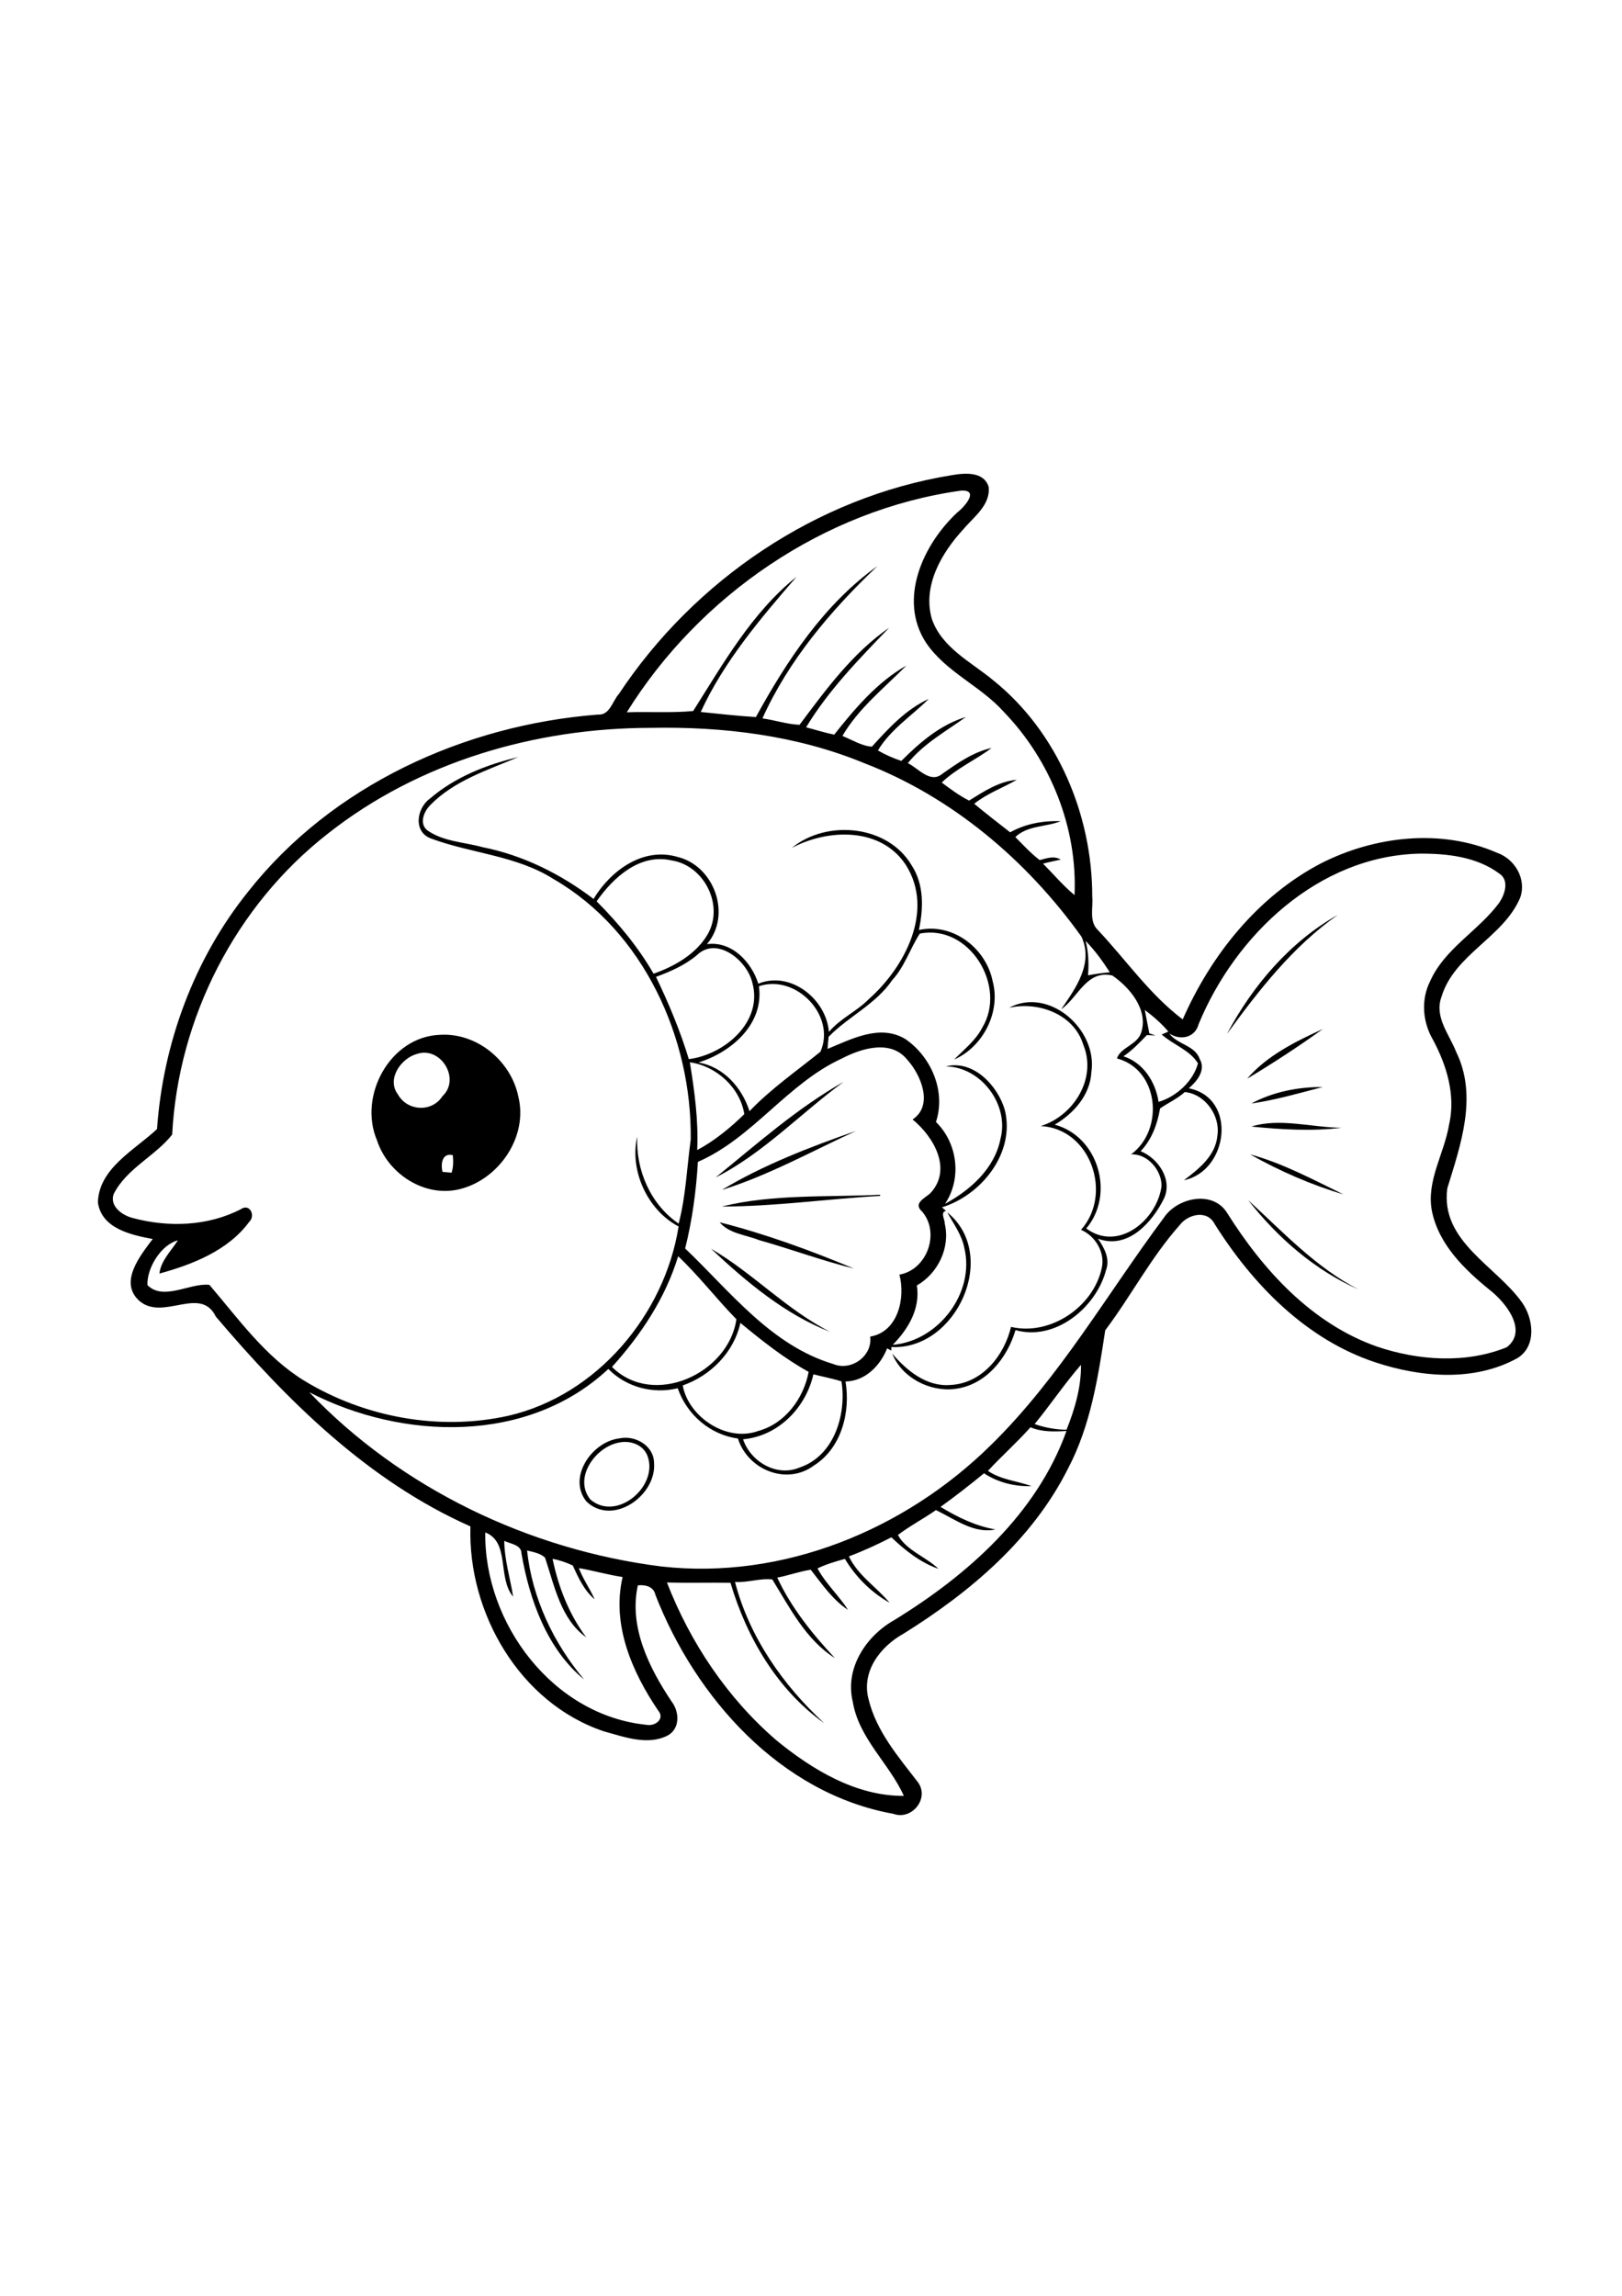 <?xml version="1.0" encoding="utf-8"?>
<!-- Generator: Adobe Illustrator 27.5.0, SVG Export Plug-In . SVG Version: 6.00 Build 0)  -->
<svg xmlns="http://www.w3.org/2000/svg" xmlns:xlink="http://www.w3.org/1999/xlink" viewBox="-116 -116 1000 1000" width="595" height="842" preserveAspectRatio="xMidYMid meet" data-scaled="true">
<g>
	<rect x="-116" y="-116" style="fill:#FFFFFF;" width="1000" height="1000"/>
	<g id="Group">
		<path d="M470.784-30.674c7.891-1.368,19.737-2.462,22.734,7.186c1.25,11.211-9.154,18.49-15.588,26.146
			c-13.464,14.596-25.352,34.922-19.388,55.391c6.237,17.826,24.245,26.419,37.877,37.76
			c39.545,31.797,61.017,82.995,60.978,133.255c0.65,6.94-2.187,15.456,3.672,20.833c17.266,18.36,31.81,39.584,52.096,54.883
			c17.462-39.727,46.225-75.716,85.091-96.106c33.048-16.849,73.974-21.706,108.569-6.667c11.198,3.854,18.555,16.419,14.337,27.917
			c-10.483,24.479-40.653,34.792-48.49,61.042c-4.492,12.331,4.87,23.035,9.102,33.868c13.384,27.344,2.798,57.123-5.481,84.076
			c-4.388,32.747,30.182,47.773,46.196,70.508c7.031,10.091,8.906,26.875-2.995,34.151c-26.653,14.688-59.297,11.852-87.318,2.656
			c-42.878-14.102-75.819-47.992-99.35-85.391c-4.595-8.878-16.417-6.041-21.536,0.756c-17.656,19.831-29.985,43.685-45.898,64.83
			c-4.373,29.024-9.035,58.778-22.89,85.118c-21.952,43.841-60.444,76.302-101.38,101.823
			c-14.258,7.877-26.158,23.164-21.653,40.325c4.739,19.805,18.398,35.613,30.508,51.341c7.188,9.949-3.777,23.557-15.183,19.414
			c-69.544-12.512-121.886-71.378-146.678-134.869c-1.121-5.273-6.172-6.419-10.86-5.977c-5.665,25.535,6.901,50.834,20.782,71.575
			c4.868,6.276,5.39,16.746-2.383,20.99c-12.45,6.353-26.863,0.847-39.416-2.589c-51.836-17.448-83.868-73.009-82.213-126.302
			C111.03,589.352,61.03,539.769,17.072,487.958c-9.518-19.531-32.722,3.242-47.396-9.906c-12.435-11.485,0.847-27.737,8.463-37.917
			c-13.32-2.5-31.484-6.433-33.776-22.514c0.534-21.081,22.669-32.317,36.445-45.248c3.672-52.865,22.93-105.091,56.315-146.51
			c51.68-65.43,133.307-102.591,215.481-108.972c7.422,0.534,8.945-8.333,13.008-12.786
			C312.06,34.039,387.451-17.185,470.784-30.674 M270.432,115.471c13.609-0.456,27.461,0.482,40.912-0.768
			c18.555-29.297,36.274-60.755,63.75-82.76c-22.239,25.729-44.805,52.213-59.075,83.346c11.315,1.146,22.643,2.422,33.997,3.138
			c19.206-34.935,42.07-69.609,74.935-93.073c-28.465,27.096-54.636,57.773-70.899,93.893c7.669,1.043,15.169,3.646,22.903,3.933
			c16.184-21.667,32.735-44.284,55.221-59.805c-18.438,19.167-37.422,38.516-51.198,61.368c5.782,1.471,11.474,3.346,17.333,4.492
			c12.76-16.028,26.456-32.331,44.505-42.565c-13.725,13.881-29.427,26.276-39.453,43.373c5.885,2.396,12.045,6.237,18.177,6.627
			c10.196-11.249,21.003-23.034,35.04-29.427c-10.482,10.456-23.57,18.789-31.315,31.758c4.583,2.644,9.425,4.792,14.44,6.445
			c11.341-11.393,24.153-22.383,39.817-27.096c-12.333,8.88-26.094,16.419-35.808,28.451c6.367,3.138,13.737,12.63,21.003,6.771
			c9.412-6.628,19.166-13.594,30.611-16.094c-9.935,7.487-21.705,12.578-30.716,21.302c5.338,3.984,10.911,8.151,16.848,11.12
			c9.089-5.638,18.4-11.849,29.4-12.813c-8.685,5.026-18.346,8.411-26.234,14.779c7.25,6.016,14.725,11.797,22.147,17.591
			c9.492-5.299,20.326-7.239,31.186-6.874c-9.154,3.724-20.391,2.499-27.983,9.804c4.87,4.857,9.518,10.014,15.014,14.18
			c4.284-1.08,8.761-2.851,12.981-0.299c-3.658,0.82-7.33,1.537-10.937,2.487c6.457,6.458,12.421,13.607,19.44,19.401
			c1.901-41.394-14.792-83.073-43.529-112.852c-14.401-16.172-35.99-24.675-48.191-42.956c-17.172-26.732-1.6-60.417,19.362-79.974
			c4.361-3.333,14.05-14.206,2.37-13.529C392.15-9.437,315.119,43.505,270.432,115.471 M86.136,190.276
			C29.287,234.612-6.105,303.87-9.854,375.758c-10.274,13.163-28.268,20.976-36.12,36.771c-2.487,7.512,5.443,13.06,11.81,14.661
			c21.927,5.859,46.198,5.13,66.64-5.43c5.443-3.815,9.31,3.945,5.131,7.852c-12.982,17.643-34.922,26.236-55.326,31.822
			c0.938-8.073,7.24-13.906,11.38-20.479c-10.313,2.708-19.167,16.952-18.763,27.589c9.883,9.974,26.263-1.536,38.203-0.142
			c17.93,20.938,34.362,44.231,58.308,58.972c37.226,22.695,83.463,31.235,126.145,21.678
			c54.466-12.631,96.198-62.278,104.817-116.641c-19.114-9.975-30.389-34.452-25.506-55.39c-0.886,20.676,8.19,41.797,25.534,53.62
			c4.453-16.901,5.064-34.544,7.448-51.797c0.794-62.578-29.063-128.412-84.427-160.481c-22.813-14.558-50.586-15.82-75.352-24.961
			c-11.484-3.854-9.362-18.776-0.963-24.753c15.364-13.216,34.87-20.938,54.388-25.534c-18.854,7.982-39.519,14.492-54.245,29.583
			c-3.892,3.88-6.992,11.393-1.796,15.534c9.908,6.979,22.578,7.227,33.932,10.352c25.026,4.961,48.333,16.562,68.542,31.94
			c10.572-17.448,30.442-32.188,51.796-25.898c22.632,5.468,33.568,35.768,18.112,53.776c15.195-2.11,27.46,10.911,31.667,24.362
			c19.961-8.125,41.953,9.544,43.542,29.727c6.939-8.268,17.225-12.657,24.739-20.352c22.107-19.609,40.43-54.466,22.734-82.501
			c-15.352-23.516-47.971-22.435-70.365-10.56c21.625-17.708,59.297-14.192,73.958,10.833c7.695,11.823,7.213,26.472,4.413,39.74
			c20.925-4.57,41.354,11.185,45.456,31.511c5.208,18.932-5.951,40.638-23.711,48.346c6.108-6.237,13.255-11.719,17.317-19.648
			c15.495-25.508-7.969-64.023-38.489-57.969c-6.043,9.271-9.336,20.339-17.007,28.646c-10.143,14.922-26.953,22.357-39.231,34.974
			c-0.261,2.474-0.482,4.961-0.651,7.461c14.845-6.093,32.239-15.456,47.88-6.146c16.028,10.898,25.22,32.265,18.958,51.159
			c13.398,13.151,16.055,34.751,5.613,50.456c15.662-8.503,30.56-21.758,34.165-40.039c5.533-20.977-11.928-44.375-33.723-44.662
			c16.875-4.322,32.175,11.862,36.443,27.07c6.342,26.316-14.425,52.266-38.788,59.806c0.807,0.703,1.628,1.406,2.449,2.122
			c-3.737,1.08-0.586,5.3-0.742,7.929c3.502,14.781-4.18,30.68-17.201,38.1c2.252,14.22-5.273,26.877-14.869,36.59
			c28.124-2.266,50.871-32.07,44.127-59.727c-1.548-8.138-6.64-14.778-10.455-21.901c32.317,26.381,5.508,85-34.505,82.995
			c-0.026,0.547-0.079,1.654-0.102,2.201c-0.626-0.353-1.889-1.057-2.516-1.406c-4.244,10.714-13.476,20.207-25.651,20.441
			c3.139,18.918-2.5,41.095-19.516,51.809c-16.798,12.462-40.794,2.579-46.823-16.666c-17.148-2.279-31.539-14.753-37.109-30.989
			c-15.234,3.737-31.772-0.639-42.787-11.875c-49.623,46.419-126.81,43.997-184.362,14.351
			c56.745,59.427,135.625,97.094,216.901,107.369c75.26,8.464,150.443-22.541,203.632-75.117
			c42.005-41.237,71.369-92.93,106.316-139.817c8.359-12.539,30.326-17.214,39.1-2.825c22.15,35.208,52.136,68.099,92.307,82.239
			c25.508,8.645,54.66,10.638,79.961,0.43c13.318-10.143-0.573-27.604-10.195-35.119c-15.781-12.773-31.614-28.098-35.887-48.761
			c-3.633-18.594,7.578-35.431,10.549-53.256c4.217-18.177-1.435-36.667-10.039-52.643c-6.276-10.782-7.346-24.532-1.656-35.795
			c9.011-20.325,29.896-31.081,42.684-48.502c3.424-5.117,6.315-13.776-0.014-17.917c-14.012-10.416-32.37-12.409-49.323-12.266
			c-62.096,1.445-113.372,50.065-136.054,105.117c-2.254,8.463-11.305,10.183-18.073,5.743c5.024,6.888,15.831,7.188,18.789,15.781
			c3.919,6.758-1.758,13.75-6.784,17.982c30.246,5.976,24.334,51.042-2.957,56.667c9.166-7.005,19.494-15.013,20.611-27.526
			c1.916-12.227-7.591-25.677-20.13-26.81c-4.542,4.141-10.337,6.679-15.22,10.104c-1.643,9.662-5.091,19.128-11.967,26.341
			c10.899,4.414,19.909,17.67,14.311,29.336c-7.357,14.753-22.318,31.472-40.665,24.584c3.946,5.599,7.579,12.382,5.016,19.387
			c-6.133,23.141-31.302,43.881-55.82,36.969c-5.156,17.435-18.411,34.023-37.5,36.273c-15.508,1.85-32.592-6.976-38.491-21.743
			c9.025,10.454,21.121,20.508,35.872,19.284c19.466-0.949,33.152-18.034,37.357-35.807c23.919,5.676,50.703-12.058,55.937-36.237
			c2.227-9.583-3.983-19.857-12.786-23.58c19.768-22.108,5.964-62.396-24.805-63.959c20.339-6.328,34.791-29.492,26.186-50.169
			c-5.755-18.88-27.734-26.823-45.769-22.722c24.57-13.19,54.727,13.32,50.781,39.596c-0.688,14.102-10.912,25.625-22.617,32.435
			c26.94,7.2,37.317,42.942,19.453,63.972c19.909,14.738,43.789-5.469,46.42-26.16c0.089-9.753-8.607-19.988-18.764-19.519
			c20.598-15.168,17.29-52.277-8.764-59.126c2.436-6.993,12.514-8.268,14.975-15.924c4.569-13.998-7.018-27.813-17.8-35.195
			c-15.963-3.594-21.027,13.607-31.483,20.794c8.931-13.021,20.038-28.242,12.447-44.752
			c-33.633-46.967-79.739-86.094-133.997-106.954c-41.535-17.135-87.018-22.604-131.693-21.719
			C214.183,125.146,142.177,146.018,86.136,190.276 M251.838,231.995c13.412,13.451,25.573,28.125,35.105,44.596
			c12.526-4.323,26.185-12.005,33.255-24.114c10.469-17.787-1.966-42.671-22.213-45.704
			C278.466,202.334,262.138,217.216,251.838,231.995 M553.323,256.422c1.81,6.914,1.992,14.076,1.483,21.172
			c4.44-0.833,8.922-1.485,13.438-1.862C563.805,268.909,559.053,262.229,553.323,256.422 M313.519,265.289
			c-7.343,6.12-16.199,9.987-25.078,13.268c7.878,16.433,14.946,33.255,20.234,50.716c22.056-2.825,45.807-22.916,39.167-47.082
			C344.704,268.519,325.94,253.101,313.519,265.289 M351.891,284.313c3.307,23.347-17.096,40.794-37.292,47.018
			c15.482,2.618,26.901,15.547,31.484,30.013c13.217-13.815,28.984-24.713,43.737-36.653
			C399.586,302.516,374.885,276.669,351.891,284.313 M589.769,298.935c0.948,4.805,1.889,9.623,2.825,14.44
			c1.274,0.417,2.553,0.847,3.842,1.29c-1.798-0.065-3.581-0.13-5.365-0.208c-4.531,4.649-9.01,9.427-14.439,13.06
			c12.266,3.906,19.805,15.82,21.653,28.086c10.898-3.138,21.404-12.773,24.282-23.711c-4.818-8.138-15.313-11.51-22.357-17.813
			c1.367-0.612,2.737-1.211,4.115-1.797C600.055,307.23,595.029,302.906,589.769,298.935 M403.076,328.844
			c-33.685,15.443-54.924,48.998-88.803,63.75c-1.08,18.006-3.49,35.91-7.864,53.371c27.826,26.523,53.047,59.831,91.419,71.25
			c10.977,4.544,24.206-4.973,22.67-16.928c17.096-2.838,21.847-23.683,18.008-38.203c16.939-2.914,25.206-25.507,14.139-38.697
			c-5.872-5.208,1.094-8.099,4.87-11.42c13.945-14.818,1.992-34.988-10.886-45.52c13.008-8.568,5.223-27.396-3.164-36.68
			C433.323,316.969,415.289,322.516,403.076,328.844 M309.312,331.213c2.893,17.904,5.365,35.912,4.52,54.101
			c10.703-5.715,20.442-13.711,29.049-22.148C340.303,346.8,325.602,333.466,309.312,331.213 M302.099,450.757
			c-7.85,25.769-22.904,48.414-40.794,68.23c25.561,25.351,71.979,4.05,76.692-29.401
			C325.719,477.034,314.898,462.867,302.099,450.757 M340.472,491.839c-3.986,18.097-18.281,32.524-35.548,38.553
			c3.426,19.193,26.876,35.195,46.511,28.075c16.614-4.521,28.008-20.014,31.118-36.446
			C367.346,513.635,353.791,502.815,340.472,491.839 M521.877,554.195c6.317,2.214,12.969,3.424,19.664,3.503
			c5.091-12.695,9.075-26.25,8.918-40.026C540.314,529.313,531.657,542.268,521.877,554.195 M385.484,523.531
			c-4.688,20.664-21.706,38.126-43.372,40.039c4.597,13.764,20.599,23.306,34.635,17.498c21.484-7.069,29.26-32.682,26.042-53.177
			C397.125,526.097,391.239,525.003,385.484,523.531 M519.313,556.188c-8.32,9.36-17.734,17.656-26.211,26.862
			c8.099,5.547,17.995,6.172,26.901,9.412c-10.248,0.325-20.743-2.211-29.325-7.93c-8.736,7.174-17.642,14.102-26.809,20.717
			c10.509,6.353,21.617,11.822,33.829,13.893c-13.281,2.891-25.222-6.523-36.695-11.913c-7.591,5.326-16.248,9.845-23.409,15.326
			c4.96,9.362,17.292,13.49,25.025,20.886c-11.185-3.867-20.585-11.393-29.075-19.44c-8.516,4.373-17.213,8.396-26.183,11.756
			c5.57,11.759,16.979,18.844,25.09,28.568c-11.341-6.341-20.858-15.911-27.552-27.031c-5.756,1.589-11.511,3.268-16.899,5.872
			c5.052,9.361,13.086,16.614,18.8,25.533c-9.505-6.198-16.027-15.912-22.955-24.713c-6.979,1.004-13.697,3.568-20.651,4.844
			c8.647,18.621,21.641,34.69,35.535,49.611c-17.89-11.264-27.812-31.016-38.582-48.466c-7.472-0.909-15.3,2.109-23.008,1.511
			c8.802,33.868,29.481,63.543,54.977,87.046c-28.869-20.471-47.867-52.982-57.761-86.511c-13.049-0.193-26.106,0.184-39.167-0.169
			c14.427,37.122,37.188,71.159,67.435,97.227c22.096,18.125,49.245,34.518,78.607,34.284
			c-8.712-19.609-27.773-35.378-31.472-58.008c-5.039-20.588,8.15-40.521,25.6-50.352c45.155-27.684,87.875-65.51,106.156-116.564
			C534.065,558.922,526.33,559.143,519.313,556.188 M183.166,620.992c-0.69,56.121,41.667,112.643,99.271,118.569
			c5.234,1.133,11.744-3.491,7.37-8.764c-16.198-23.803-28.815-53.085-21.954-82.329c-9.101-1.33-17.917-3.945-26.966-5.481
			c2.526,6.744,6.81,12.628,9.701,19.206c-6.406-5.404-10.053-13.347-13.477-20.82c-3.958-1.876-8.112-3.32-12.435-4.09
			c3.567,17.304,10.117,34.129,20.742,48.36c-15.716-11.107-19.622-31.901-25.403-49.114c-2.969-2.813-7.266-3.399-11.055-4.416
			c3.099,29.31,16.276,57.058,35.144,79.518c-22.839-18.698-33.672-49.142-38.594-77.565c-0.026-5.547-6.771-5.948-10.625-7.878
			c0.104,11.693,3.646,22.931,5.482,34.376C190.55,649.052,198.544,626.878,183.166,620.992z"/>
		<path d="M640.471,313.713c15.742-29.661,38.829-56.797,68.323-73.373C681.071,259.781,660.211,286.657,640.471,313.713z"/>
		<path d="M652.905,341.331c11.943-14.076,29.898-23.007,46.602-30.612C684.508,321.565,668.727,331.813,652.905,341.331z"/>
		<path d="M155.38,314.273c22.591-1.38,43.646,16.055,48.151,37.942c6.224,24.805-11.862,51.224-36.133,57.2
			c-21.654,5.313-44.205-9.425-50.964-30.089C104.729,351.878,124.495,315.289,155.38,314.273 M140.992,326.084
			c-9.817,2.669-18.749,15.495-11.706,24.87c5.795,10.43,20.964,11.315,27.501,1.146C168.18,341.422,155.68,321.07,140.992,326.084
			 M156.852,398.778c1.849,0.157,3.698,0.325,5.559,0.496c1.146-3.491,1.107-7.189,0.769-10.809
			C156.539,386.773,155.575,393.987,156.852,398.778z"/>
		<path d="M325.225,402.177c25.271-20.468,50.26-42.76,78.828-58.879C377.737,362.581,354.365,387.477,325.225,402.177z"/>
		<path d="M655.472,356.617c13.138-7.133,28.943-10.286,43.933-10.143C684.886,350.25,670.314,354.482,655.472,356.617z"/>
		<path d="M655.523,370.823c17.253-5.456,37.303,0.534,55.573,0.768C692.698,373.792,673.922,372.672,655.523,370.823z"/>
		<path d="M329.039,409.898c25.026-15.194,54.583-26.589,82.722-36.393C384.495,386.045,357.75,400.94,329.039,409.898z"/>
		<path d="M654.717,387.971c20.154,5.432,38.828,15.573,57.537,24.662C692.308,406.709,672.853,398.206,654.717,387.971z"/>
		<path d="M329.013,420.12c31.044-7.748,65.236-5.718,97.591-7.253l0.04,0.69C394.103,415.406,361.564,420.107,329.013,420.12z"/>
		<path d="M653.57,416.214c21.289,19.467,41.639,41.419,67.878,54.974C694.572,459.339,671.552,439.209,653.57,416.214z"/>
		<path d="M327.698,429.847c28.243,7.148,55.912,17.292,82.762,28.502c-19.753-4.868-38.921-12.044-58.516-17.539
			C343.869,437.567,333.44,436.799,327.698,429.847z"/>
		<path d="M322.385,446.149c25.639,14.854,46.616,37.656,73.478,51.247C367.933,486.578,344.026,466.461,322.385,446.149z"/>
		<path d="M266.005,563.011c9.636-2.085,21.12,4.542,21.224,15.076c1.695,20.093-25.468,39.375-41.705,23.815
			C233.609,587.021,249.13,564.846,266.005,563.011 M265.94,565.536c-14.714,2.436-28.698,21.901-17.943,35.196
			c16.328,13.933,42.474-8.492,35.079-27.215C280.419,566.903,272.567,564.183,265.94,565.536z"/>
	</g>
</g>
</svg>
